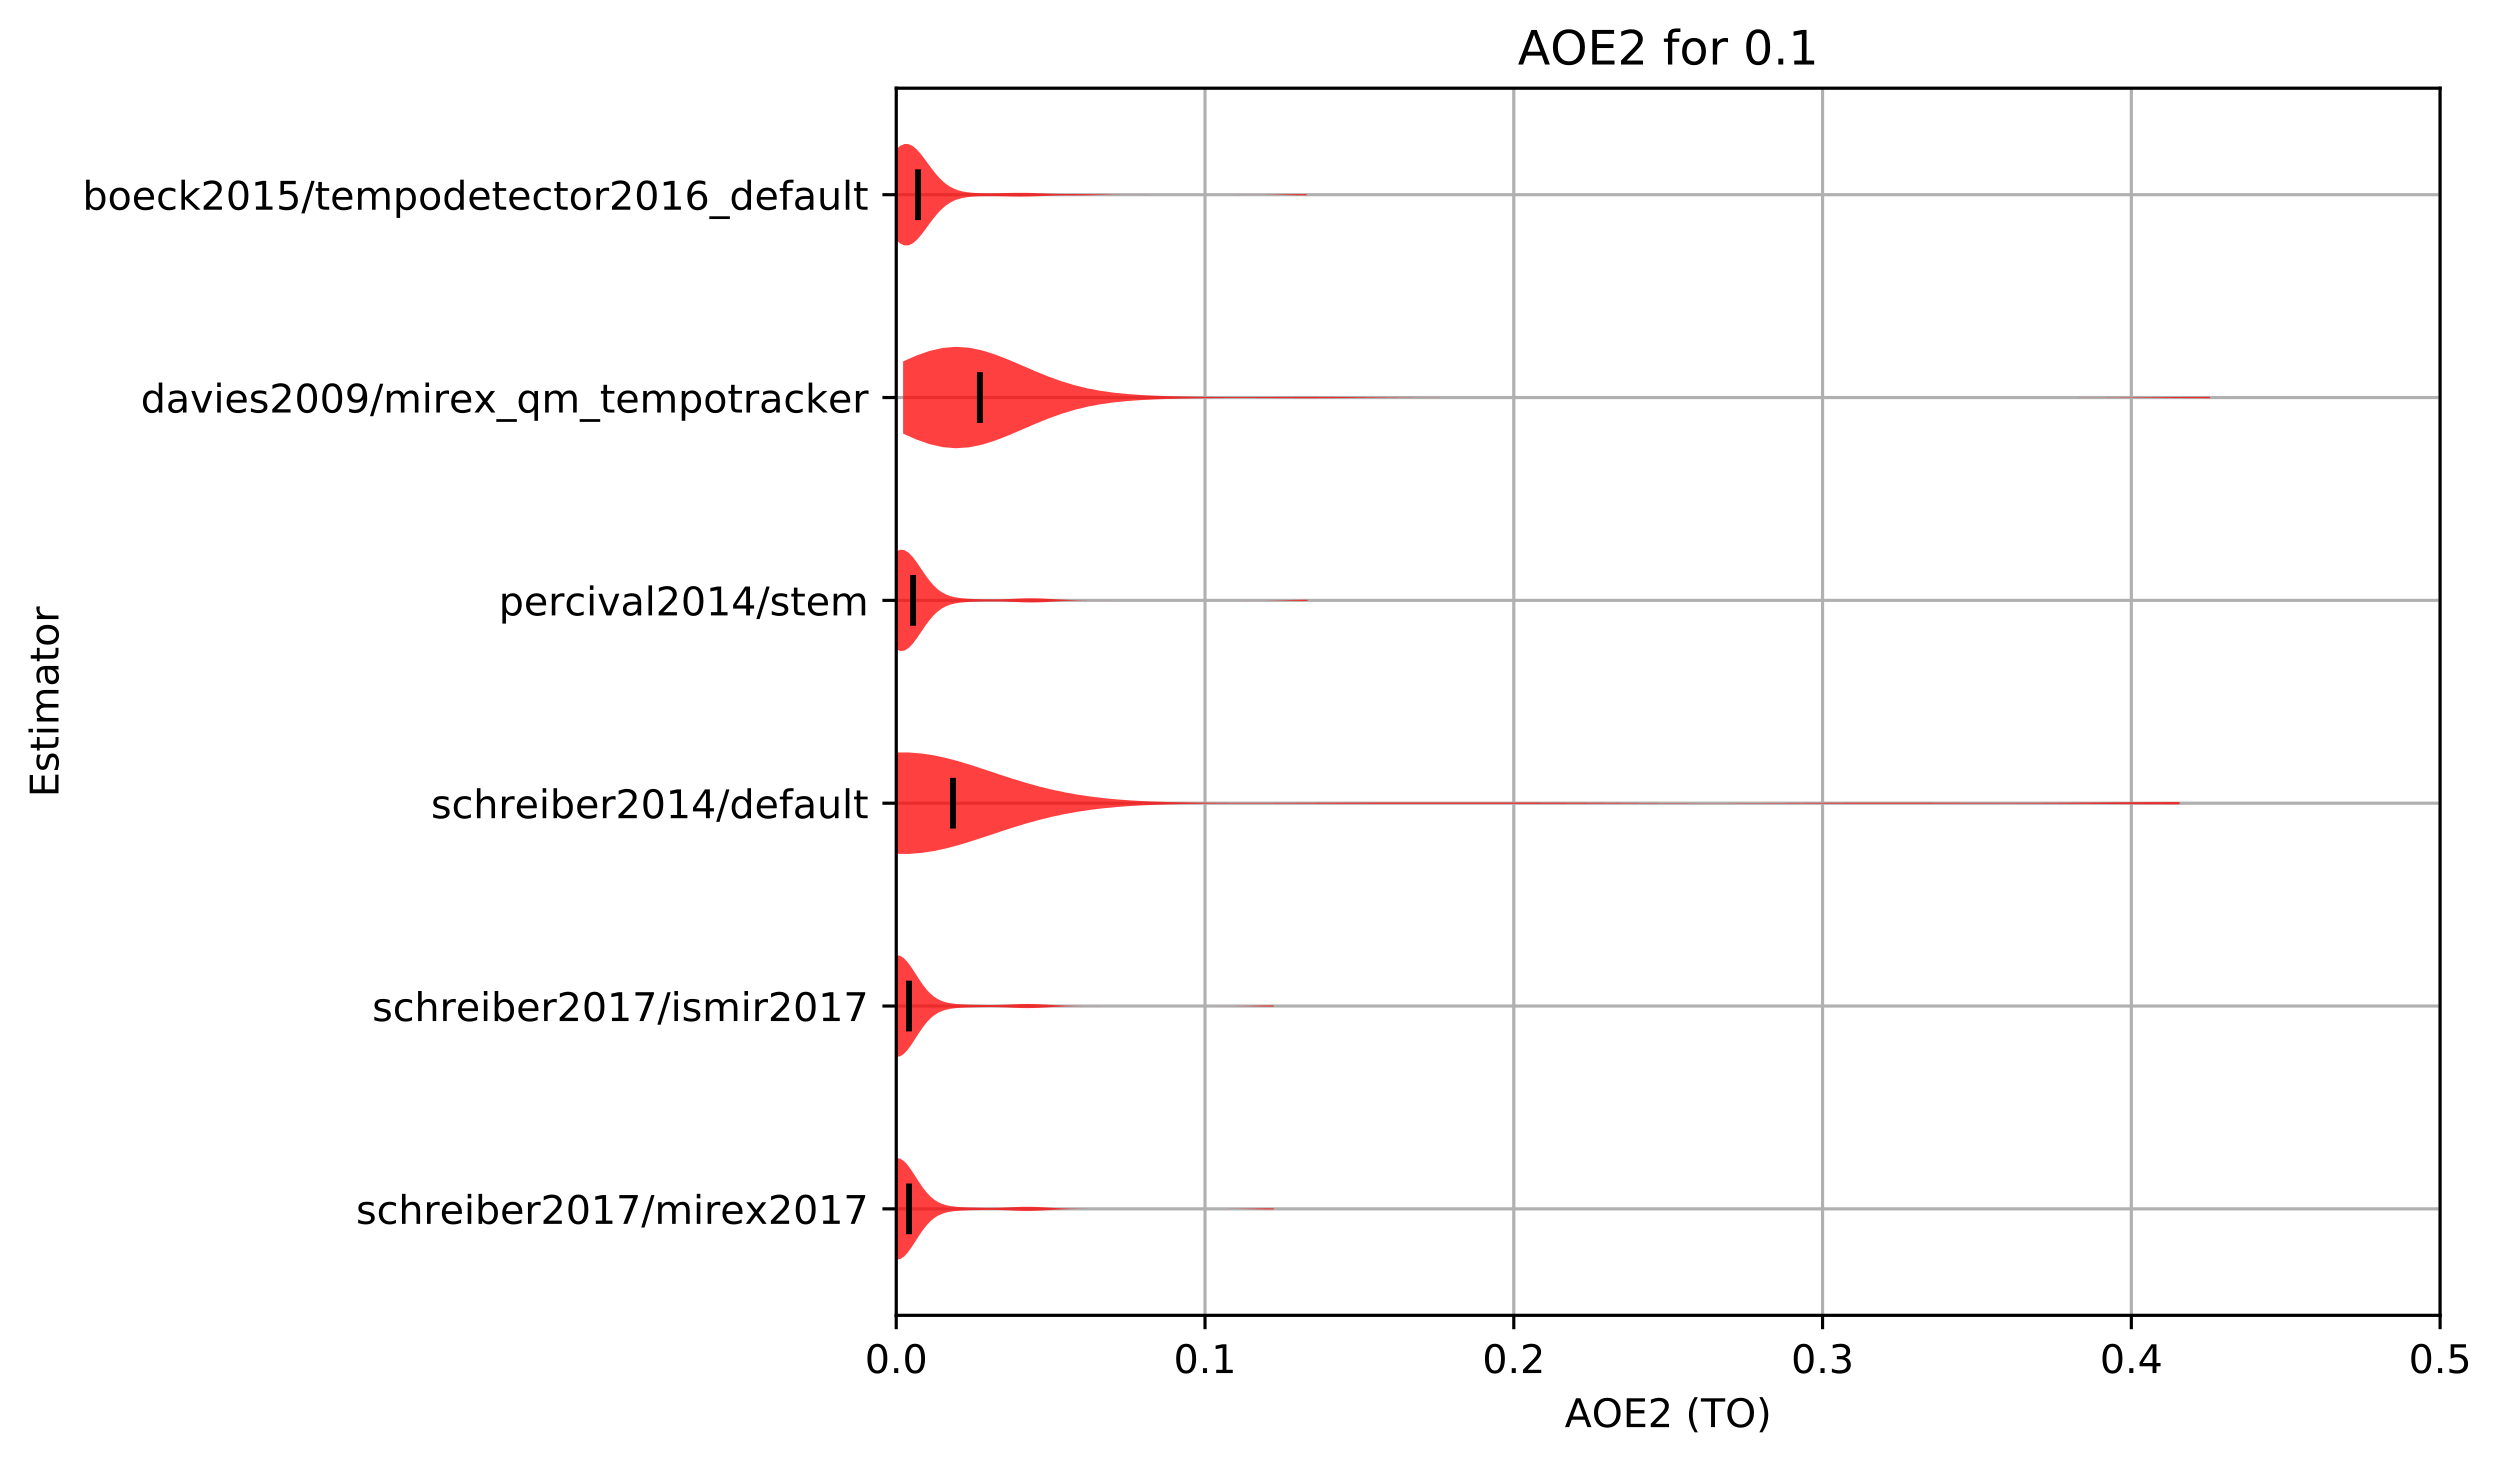 <?xml version="1.0" encoding="utf-8" standalone="no"?>
<!DOCTYPE svg PUBLIC "-//W3C//DTD SVG 1.1//EN"
  "http://www.w3.org/Graphics/SVG/1.1/DTD/svg11.dtd">
<!-- Created with matplotlib (http://matplotlib.org/) -->
<svg height="370.338pt" version="1.1" viewBox="0 0 632.498 370.338" width="632.498pt" xmlns="http://www.w3.org/2000/svg" xmlns:xlink="http://www.w3.org/1999/xlink">
 <defs>
  <style type="text/css">
*{stroke-linecap:butt;stroke-linejoin:round;}
  </style>
 </defs>
 <g id="figure_1">
  <g id="patch_1">
   <path d="M -0 370.338 
L 632.498 370.338 
L 632.498 0 
L -0 0 
z
" style="fill:#ffffff;"/>
  </g>
  <g id="axes_1">
   <g id="patch_2">
    <path d="M 226.747 332.782 
L 617.347 332.782 
L 617.347 22.318 
L 226.747 22.318 
z
" style="fill:#ffffff;"/>
   </g>
   <g id="matplotlib.axis_1">
    <g id="xtick_1">
     <g id="line2d_1">
      <path clip-path="url(#pd5ce3539e4)" d="M 226.747 332.782 
L 226.747 22.318 
" style="fill:none;stroke:#b0b0b0;stroke-linecap:square;stroke-width:0.8;"/>
     </g>
     <g id="line2d_2">
      <defs>
       <path d="M 0 0 
L 0 3.5 
" id="m4c78ee6e46" style="stroke:#000000;stroke-width:0.8;"/>
      </defs>
      <g>
       <use style="stroke:#000000;stroke-width:0.8;" x="226.747" xlink:href="#m4c78ee6e46" y="332.782"/>
      </g>
     </g>
     <g id="text_1">
      <!-- 0.0 -->
      <defs>
       <path d="M 31.781 66.406 
Q 24.172 66.406 20.328 58.906 
Q 16.5 51.422 16.5 36.375 
Q 16.5 21.391 20.328 13.891 
Q 24.172 6.391 31.781 6.391 
Q 39.453 6.391 43.281 13.891 
Q 47.125 21.391 47.125 36.375 
Q 47.125 51.422 43.281 58.906 
Q 39.453 66.406 31.781 66.406 
z
M 31.781 74.219 
Q 44.047 74.219 50.516 64.516 
Q 56.984 54.828 56.984 36.375 
Q 56.984 17.969 50.516 8.266 
Q 44.047 -1.422 31.781 -1.422 
Q 19.531 -1.422 13.062 8.266 
Q 6.594 17.969 6.594 36.375 
Q 6.594 54.828 13.062 64.516 
Q 19.531 74.219 31.781 74.219 
z
" id="DejaVuSans-30"/>
       <path d="M 10.688 12.406 
L 21 12.406 
L 21 0 
L 10.688 0 
z
" id="DejaVuSans-2e"/>
      </defs>
      <g transform="translate(218.795 347.381)scale(0.1 -0.1)">
       <use xlink:href="#DejaVuSans-30"/>
       <use x="63.623" xlink:href="#DejaVuSans-2e"/>
       <use x="95.41" xlink:href="#DejaVuSans-30"/>
      </g>
     </g>
    </g>
    <g id="xtick_2">
     <g id="line2d_3">
      <path clip-path="url(#pd5ce3539e4)" d="M 304.867 332.782 
L 304.867 22.318 
" style="fill:none;stroke:#b0b0b0;stroke-linecap:square;stroke-width:0.8;"/>
     </g>
     <g id="line2d_4">
      <g>
       <use style="stroke:#000000;stroke-width:0.8;" x="304.867" xlink:href="#m4c78ee6e46" y="332.782"/>
      </g>
     </g>
     <g id="text_2">
      <!-- 0.1 -->
      <defs>
       <path d="M 12.406 8.297 
L 28.516 8.297 
L 28.516 63.922 
L 10.984 60.406 
L 10.984 69.391 
L 28.422 72.906 
L 38.281 72.906 
L 38.281 8.297 
L 54.391 8.297 
L 54.391 0 
L 12.406 0 
z
" id="DejaVuSans-31"/>
      </defs>
      <g transform="translate(296.915 347.381)scale(0.1 -0.1)">
       <use xlink:href="#DejaVuSans-30"/>
       <use x="63.623" xlink:href="#DejaVuSans-2e"/>
       <use x="95.41" xlink:href="#DejaVuSans-31"/>
      </g>
     </g>
    </g>
    <g id="xtick_3">
     <g id="line2d_5">
      <path clip-path="url(#pd5ce3539e4)" d="M 382.987 332.782 
L 382.987 22.318 
" style="fill:none;stroke:#b0b0b0;stroke-linecap:square;stroke-width:0.8;"/>
     </g>
     <g id="line2d_6">
      <g>
       <use style="stroke:#000000;stroke-width:0.8;" x="382.987" xlink:href="#m4c78ee6e46" y="332.782"/>
      </g>
     </g>
     <g id="text_3">
      <!-- 0.2 -->
      <defs>
       <path d="M 19.188 8.297 
L 53.609 8.297 
L 53.609 0 
L 7.328 0 
L 7.328 8.297 
Q 12.938 14.109 22.625 23.891 
Q 32.328 33.688 34.812 36.531 
Q 39.547 41.844 41.422 45.531 
Q 43.312 49.219 43.312 52.781 
Q 43.312 58.594 39.234 62.25 
Q 35.156 65.922 28.609 65.922 
Q 23.969 65.922 18.812 64.312 
Q 13.672 62.703 7.812 59.422 
L 7.812 69.391 
Q 13.766 71.781 18.938 73 
Q 24.125 74.219 28.422 74.219 
Q 39.75 74.219 46.484 68.547 
Q 53.219 62.891 53.219 53.422 
Q 53.219 48.922 51.531 44.891 
Q 49.859 40.875 45.406 35.406 
Q 44.188 33.984 37.641 27.219 
Q 31.109 20.453 19.188 8.297 
z
" id="DejaVuSans-32"/>
      </defs>
      <g transform="translate(375.035 347.381)scale(0.1 -0.1)">
       <use xlink:href="#DejaVuSans-30"/>
       <use x="63.623" xlink:href="#DejaVuSans-2e"/>
       <use x="95.41" xlink:href="#DejaVuSans-32"/>
      </g>
     </g>
    </g>
    <g id="xtick_4">
     <g id="line2d_7">
      <path clip-path="url(#pd5ce3539e4)" d="M 461.107 332.782 
L 461.107 22.318 
" style="fill:none;stroke:#b0b0b0;stroke-linecap:square;stroke-width:0.8;"/>
     </g>
     <g id="line2d_8">
      <g>
       <use style="stroke:#000000;stroke-width:0.8;" x="461.107" xlink:href="#m4c78ee6e46" y="332.782"/>
      </g>
     </g>
     <g id="text_4">
      <!-- 0.3 -->
      <defs>
       <path d="M 40.578 39.312 
Q 47.656 37.797 51.625 33 
Q 55.609 28.219 55.609 21.188 
Q 55.609 10.406 48.188 4.484 
Q 40.766 -1.422 27.094 -1.422 
Q 22.516 -1.422 17.656 -0.516 
Q 12.797 0.391 7.625 2.203 
L 7.625 11.719 
Q 11.719 9.328 16.594 8.109 
Q 21.484 6.891 26.812 6.891 
Q 36.078 6.891 40.938 10.547 
Q 45.797 14.203 45.797 21.188 
Q 45.797 27.641 41.281 31.266 
Q 36.766 34.906 28.719 34.906 
L 20.219 34.906 
L 20.219 43.016 
L 29.109 43.016 
Q 36.375 43.016 40.234 45.922 
Q 44.094 48.828 44.094 54.297 
Q 44.094 59.906 40.109 62.906 
Q 36.141 65.922 28.719 65.922 
Q 24.656 65.922 20.016 65.031 
Q 15.375 64.156 9.812 62.312 
L 9.812 71.094 
Q 15.438 72.656 20.344 73.438 
Q 25.25 74.219 29.594 74.219 
Q 40.828 74.219 47.359 69.109 
Q 53.906 64.016 53.906 55.328 
Q 53.906 49.266 50.438 45.094 
Q 46.969 40.922 40.578 39.312 
z
" id="DejaVuSans-33"/>
      </defs>
      <g transform="translate(453.155 347.381)scale(0.1 -0.1)">
       <use xlink:href="#DejaVuSans-30"/>
       <use x="63.623" xlink:href="#DejaVuSans-2e"/>
       <use x="95.41" xlink:href="#DejaVuSans-33"/>
      </g>
     </g>
    </g>
    <g id="xtick_5">
     <g id="line2d_9">
      <path clip-path="url(#pd5ce3539e4)" d="M 539.227 332.782 
L 539.227 22.318 
" style="fill:none;stroke:#b0b0b0;stroke-linecap:square;stroke-width:0.8;"/>
     </g>
     <g id="line2d_10">
      <g>
       <use style="stroke:#000000;stroke-width:0.8;" x="539.227" xlink:href="#m4c78ee6e46" y="332.782"/>
      </g>
     </g>
     <g id="text_5">
      <!-- 0.4 -->
      <defs>
       <path d="M 37.797 64.312 
L 12.891 25.391 
L 37.797 25.391 
z
M 35.203 72.906 
L 47.609 72.906 
L 47.609 25.391 
L 58.016 25.391 
L 58.016 17.188 
L 47.609 17.188 
L 47.609 0 
L 37.797 0 
L 37.797 17.188 
L 4.891 17.188 
L 4.891 26.703 
z
" id="DejaVuSans-34"/>
      </defs>
      <g transform="translate(531.275 347.381)scale(0.1 -0.1)">
       <use xlink:href="#DejaVuSans-30"/>
       <use x="63.623" xlink:href="#DejaVuSans-2e"/>
       <use x="95.41" xlink:href="#DejaVuSans-34"/>
      </g>
     </g>
    </g>
    <g id="xtick_6">
     <g id="line2d_11">
      <path clip-path="url(#pd5ce3539e4)" d="M 617.347 332.782 
L 617.347 22.318 
" style="fill:none;stroke:#b0b0b0;stroke-linecap:square;stroke-width:0.8;"/>
     </g>
     <g id="line2d_12">
      <g>
       <use style="stroke:#000000;stroke-width:0.8;" x="617.347" xlink:href="#m4c78ee6e46" y="332.782"/>
      </g>
     </g>
     <g id="text_6">
      <!-- 0.5 -->
      <defs>
       <path d="M 10.797 72.906 
L 49.516 72.906 
L 49.516 64.594 
L 19.828 64.594 
L 19.828 46.734 
Q 21.969 47.469 24.109 47.828 
Q 26.266 48.188 28.422 48.188 
Q 40.625 48.188 47.75 41.5 
Q 54.891 34.812 54.891 23.391 
Q 54.891 11.625 47.562 5.094 
Q 40.234 -1.422 26.906 -1.422 
Q 22.312 -1.422 17.547 -0.641 
Q 12.797 0.141 7.719 1.703 
L 7.719 11.625 
Q 12.109 9.234 16.797 8.062 
Q 21.484 6.891 26.703 6.891 
Q 35.156 6.891 40.078 11.328 
Q 45.016 15.766 45.016 23.391 
Q 45.016 31 40.078 35.438 
Q 35.156 39.891 26.703 39.891 
Q 22.75 39.891 18.812 39.016 
Q 14.891 38.141 10.797 36.281 
z
" id="DejaVuSans-35"/>
      </defs>
      <g transform="translate(609.395 347.381)scale(0.1 -0.1)">
       <use xlink:href="#DejaVuSans-30"/>
       <use x="63.623" xlink:href="#DejaVuSans-2e"/>
       <use x="95.41" xlink:href="#DejaVuSans-35"/>
      </g>
     </g>
    </g>
    <g id="text_7">
     <!-- AOE2 (TO) -->
     <defs>
      <path d="M 34.188 63.188 
L 20.797 26.906 
L 47.609 26.906 
z
M 28.609 72.906 
L 39.797 72.906 
L 67.578 0 
L 57.328 0 
L 50.688 18.703 
L 17.828 18.703 
L 11.188 0 
L 0.781 0 
z
" id="DejaVuSans-41"/>
      <path d="M 39.406 66.219 
Q 28.656 66.219 22.328 58.203 
Q 16.016 50.203 16.016 36.375 
Q 16.016 22.609 22.328 14.594 
Q 28.656 6.594 39.406 6.594 
Q 50.141 6.594 56.422 14.594 
Q 62.703 22.609 62.703 36.375 
Q 62.703 50.203 56.422 58.203 
Q 50.141 66.219 39.406 66.219 
z
M 39.406 74.219 
Q 54.734 74.219 63.906 63.938 
Q 73.094 53.656 73.094 36.375 
Q 73.094 19.141 63.906 8.859 
Q 54.734 -1.422 39.406 -1.422 
Q 24.031 -1.422 14.812 8.828 
Q 5.609 19.094 5.609 36.375 
Q 5.609 53.656 14.812 63.938 
Q 24.031 74.219 39.406 74.219 
z
" id="DejaVuSans-4f"/>
      <path d="M 9.812 72.906 
L 55.906 72.906 
L 55.906 64.594 
L 19.672 64.594 
L 19.672 43.016 
L 54.391 43.016 
L 54.391 34.719 
L 19.672 34.719 
L 19.672 8.297 
L 56.781 8.297 
L 56.781 0 
L 9.812 0 
z
" id="DejaVuSans-45"/>
      <path id="DejaVuSans-20"/>
      <path d="M 31 75.875 
Q 24.469 64.656 21.281 53.656 
Q 18.109 42.672 18.109 31.391 
Q 18.109 20.125 21.312 9.062 
Q 24.516 -2 31 -13.188 
L 23.188 -13.188 
Q 15.875 -1.703 12.234 9.375 
Q 8.594 20.453 8.594 31.391 
Q 8.594 42.281 12.203 53.312 
Q 15.828 64.359 23.188 75.875 
z
" id="DejaVuSans-28"/>
      <path d="M -0.297 72.906 
L 61.375 72.906 
L 61.375 64.594 
L 35.5 64.594 
L 35.5 0 
L 25.594 0 
L 25.594 64.594 
L -0.297 64.594 
z
" id="DejaVuSans-54"/>
      <path d="M 8.016 75.875 
L 15.828 75.875 
Q 23.141 64.359 26.781 53.312 
Q 30.422 42.281 30.422 31.391 
Q 30.422 20.453 26.781 9.375 
Q 23.141 -1.703 15.828 -13.188 
L 8.016 -13.188 
Q 14.5 -2 17.703 9.062 
Q 20.906 20.125 20.906 31.391 
Q 20.906 42.672 17.703 53.656 
Q 14.5 64.656 8.016 75.875 
z
" id="DejaVuSans-29"/>
     </defs>
     <g transform="translate(395.87 361.059)scale(0.1 -0.1)">
      <use xlink:href="#DejaVuSans-41"/>
      <use x="68.393" xlink:href="#DejaVuSans-4f"/>
      <use x="147.104" xlink:href="#DejaVuSans-45"/>
      <use x="210.287" xlink:href="#DejaVuSans-32"/>
      <use x="273.91" xlink:href="#DejaVuSans-20"/>
      <use x="305.697" xlink:href="#DejaVuSans-28"/>
      <use x="344.711" xlink:href="#DejaVuSans-54"/>
      <use x="405.795" xlink:href="#DejaVuSans-4f"/>
      <use x="484.506" xlink:href="#DejaVuSans-29"/>
     </g>
    </g>
   </g>
   <g id="matplotlib.axis_2">
    <g id="ytick_1">
     <g id="line2d_13">
      <path clip-path="url(#pd5ce3539e4)" d="M 226.747 305.841 
L 617.347 305.841 
" style="fill:none;stroke:#b0b0b0;stroke-linecap:square;stroke-width:0.8;"/>
     </g>
     <g id="line2d_14">
      <defs>
       <path d="M 0 0 
L -3.5 0 
" id="ma01d2c3d62" style="stroke:#000000;stroke-width:0.8;"/>
      </defs>
      <g>
       <use style="stroke:#000000;stroke-width:0.8;" x="226.747" xlink:href="#ma01d2c3d62" y="305.841"/>
      </g>
     </g>
     <g id="text_8">
      <!-- schreiber2017/mirex2017 -->
      <defs>
       <path d="M 44.281 53.078 
L 44.281 44.578 
Q 40.484 46.531 36.375 47.5 
Q 32.281 48.484 27.875 48.484 
Q 21.188 48.484 17.844 46.438 
Q 14.5 44.391 14.5 40.281 
Q 14.5 37.156 16.891 35.375 
Q 19.281 33.594 26.516 31.984 
L 29.594 31.297 
Q 39.156 29.25 43.188 25.516 
Q 47.219 21.781 47.219 15.094 
Q 47.219 7.469 41.188 3.016 
Q 35.156 -1.422 24.609 -1.422 
Q 20.219 -1.422 15.453 -0.562 
Q 10.688 0.297 5.422 2 
L 5.422 11.281 
Q 10.406 8.688 15.234 7.391 
Q 20.062 6.109 24.812 6.109 
Q 31.156 6.109 34.562 8.281 
Q 37.984 10.453 37.984 14.406 
Q 37.984 18.062 35.516 20.016 
Q 33.062 21.969 24.703 23.781 
L 21.578 24.516 
Q 13.234 26.266 9.516 29.906 
Q 5.812 33.547 5.812 39.891 
Q 5.812 47.609 11.281 51.797 
Q 16.75 56 26.812 56 
Q 31.781 56 36.172 55.266 
Q 40.578 54.547 44.281 53.078 
z
" id="DejaVuSans-73"/>
       <path d="M 48.781 52.594 
L 48.781 44.188 
Q 44.969 46.297 41.141 47.344 
Q 37.312 48.391 33.406 48.391 
Q 24.656 48.391 19.812 42.844 
Q 14.984 37.312 14.984 27.297 
Q 14.984 17.281 19.812 11.734 
Q 24.656 6.203 33.406 6.203 
Q 37.312 6.203 41.141 7.25 
Q 44.969 8.297 48.781 10.406 
L 48.781 2.094 
Q 45.016 0.344 40.984 -0.531 
Q 36.969 -1.422 32.422 -1.422 
Q 20.062 -1.422 12.781 6.344 
Q 5.516 14.109 5.516 27.297 
Q 5.516 40.672 12.859 48.328 
Q 20.219 56 33.016 56 
Q 37.156 56 41.109 55.141 
Q 45.062 54.297 48.781 52.594 
z
" id="DejaVuSans-63"/>
       <path d="M 54.891 33.016 
L 54.891 0 
L 45.906 0 
L 45.906 32.719 
Q 45.906 40.484 42.875 44.328 
Q 39.844 48.188 33.797 48.188 
Q 26.516 48.188 22.312 43.547 
Q 18.109 38.922 18.109 30.906 
L 18.109 0 
L 9.078 0 
L 9.078 75.984 
L 18.109 75.984 
L 18.109 46.188 
Q 21.344 51.125 25.703 53.562 
Q 30.078 56 35.797 56 
Q 45.219 56 50.047 50.172 
Q 54.891 44.344 54.891 33.016 
z
" id="DejaVuSans-68"/>
       <path d="M 41.109 46.297 
Q 39.594 47.172 37.812 47.578 
Q 36.031 48 33.891 48 
Q 26.266 48 22.188 43.047 
Q 18.109 38.094 18.109 28.812 
L 18.109 0 
L 9.078 0 
L 9.078 54.688 
L 18.109 54.688 
L 18.109 46.188 
Q 20.953 51.172 25.484 53.578 
Q 30.031 56 36.531 56 
Q 37.453 56 38.578 55.875 
Q 39.703 55.766 41.062 55.516 
z
" id="DejaVuSans-72"/>
       <path d="M 56.203 29.594 
L 56.203 25.203 
L 14.891 25.203 
Q 15.484 15.922 20.484 11.062 
Q 25.484 6.203 34.422 6.203 
Q 39.594 6.203 44.453 7.469 
Q 49.312 8.734 54.109 11.281 
L 54.109 2.781 
Q 49.266 0.734 44.188 -0.344 
Q 39.109 -1.422 33.891 -1.422 
Q 20.797 -1.422 13.156 6.188 
Q 5.516 13.812 5.516 26.812 
Q 5.516 40.234 12.766 48.109 
Q 20.016 56 32.328 56 
Q 43.359 56 49.781 48.891 
Q 56.203 41.797 56.203 29.594 
z
M 47.219 32.234 
Q 47.125 39.594 43.094 43.984 
Q 39.062 48.391 32.422 48.391 
Q 24.906 48.391 20.391 44.141 
Q 15.875 39.891 15.188 32.172 
z
" id="DejaVuSans-65"/>
       <path d="M 9.422 54.688 
L 18.406 54.688 
L 18.406 0 
L 9.422 0 
z
M 9.422 75.984 
L 18.406 75.984 
L 18.406 64.594 
L 9.422 64.594 
z
" id="DejaVuSans-69"/>
       <path d="M 48.688 27.297 
Q 48.688 37.203 44.609 42.844 
Q 40.531 48.484 33.406 48.484 
Q 26.266 48.484 22.188 42.844 
Q 18.109 37.203 18.109 27.297 
Q 18.109 17.391 22.188 11.75 
Q 26.266 6.109 33.406 6.109 
Q 40.531 6.109 44.609 11.75 
Q 48.688 17.391 48.688 27.297 
z
M 18.109 46.391 
Q 20.953 51.266 25.266 53.625 
Q 29.594 56 35.594 56 
Q 45.562 56 51.781 48.094 
Q 58.016 40.188 58.016 27.297 
Q 58.016 14.406 51.781 6.484 
Q 45.562 -1.422 35.594 -1.422 
Q 29.594 -1.422 25.266 0.953 
Q 20.953 3.328 18.109 8.203 
L 18.109 0 
L 9.078 0 
L 9.078 75.984 
L 18.109 75.984 
z
" id="DejaVuSans-62"/>
       <path d="M 8.203 72.906 
L 55.078 72.906 
L 55.078 68.703 
L 28.609 0 
L 18.312 0 
L 43.219 64.594 
L 8.203 64.594 
z
" id="DejaVuSans-37"/>
       <path d="M 25.391 72.906 
L 33.688 72.906 
L 8.297 -9.281 
L 0 -9.281 
z
" id="DejaVuSans-2f"/>
       <path d="M 52 44.188 
Q 55.375 50.25 60.062 53.125 
Q 64.75 56 71.094 56 
Q 79.641 56 84.281 50.016 
Q 88.922 44.047 88.922 33.016 
L 88.922 0 
L 79.891 0 
L 79.891 32.719 
Q 79.891 40.578 77.094 44.375 
Q 74.312 48.188 68.609 48.188 
Q 61.625 48.188 57.562 43.547 
Q 53.516 38.922 53.516 30.906 
L 53.516 0 
L 44.484 0 
L 44.484 32.719 
Q 44.484 40.625 41.703 44.406 
Q 38.922 48.188 33.109 48.188 
Q 26.219 48.188 22.156 43.531 
Q 18.109 38.875 18.109 30.906 
L 18.109 0 
L 9.078 0 
L 9.078 54.688 
L 18.109 54.688 
L 18.109 46.188 
Q 21.188 51.219 25.484 53.609 
Q 29.781 56 35.688 56 
Q 41.656 56 45.828 52.969 
Q 50 49.953 52 44.188 
z
" id="DejaVuSans-6d"/>
       <path d="M 54.891 54.688 
L 35.109 28.078 
L 55.906 0 
L 45.312 0 
L 29.391 21.484 
L 13.484 0 
L 2.875 0 
L 24.125 28.609 
L 4.688 54.688 
L 15.281 54.688 
L 29.781 35.203 
L 44.281 54.688 
z
" id="DejaVuSans-78"/>
      </defs>
      <g transform="translate(90.084 309.64)scale(0.1 -0.1)">
       <use xlink:href="#DejaVuSans-73"/>
       <use x="52.1" xlink:href="#DejaVuSans-63"/>
       <use x="107.08" xlink:href="#DejaVuSans-68"/>
       <use x="170.459" xlink:href="#DejaVuSans-72"/>
       <use x="211.541" xlink:href="#DejaVuSans-65"/>
       <use x="273.064" xlink:href="#DejaVuSans-69"/>
       <use x="300.848" xlink:href="#DejaVuSans-62"/>
       <use x="364.324" xlink:href="#DejaVuSans-65"/>
       <use x="425.848" xlink:href="#DejaVuSans-72"/>
       <use x="466.961" xlink:href="#DejaVuSans-32"/>
       <use x="530.584" xlink:href="#DejaVuSans-30"/>
       <use x="594.207" xlink:href="#DejaVuSans-31"/>
       <use x="657.83" xlink:href="#DejaVuSans-37"/>
       <use x="721.453" xlink:href="#DejaVuSans-2f"/>
       <use x="755.145" xlink:href="#DejaVuSans-6d"/>
       <use x="852.557" xlink:href="#DejaVuSans-69"/>
       <use x="880.34" xlink:href="#DejaVuSans-72"/>
       <use x="921.422" xlink:href="#DejaVuSans-65"/>
       <use x="982.93" xlink:href="#DejaVuSans-78"/>
       <use x="1042.109" xlink:href="#DejaVuSans-32"/>
       <use x="1105.732" xlink:href="#DejaVuSans-30"/>
       <use x="1169.355" xlink:href="#DejaVuSans-31"/>
       <use x="1232.979" xlink:href="#DejaVuSans-37"/>
      </g>
     </g>
    </g>
    <g id="ytick_2">
     <g id="line2d_15">
      <path clip-path="url(#pd5ce3539e4)" d="M 226.747 254.525 
L 617.347 254.525 
" style="fill:none;stroke:#b0b0b0;stroke-linecap:square;stroke-width:0.8;"/>
     </g>
     <g id="line2d_16">
      <g>
       <use style="stroke:#000000;stroke-width:0.8;" x="226.747" xlink:href="#ma01d2c3d62" y="254.525"/>
      </g>
     </g>
     <g id="text_9">
      <!-- schreiber2017/ismir2017 -->
      <g transform="translate(94.164 258.324)scale(0.1 -0.1)">
       <use xlink:href="#DejaVuSans-73"/>
       <use x="52.1" xlink:href="#DejaVuSans-63"/>
       <use x="107.08" xlink:href="#DejaVuSans-68"/>
       <use x="170.459" xlink:href="#DejaVuSans-72"/>
       <use x="211.541" xlink:href="#DejaVuSans-65"/>
       <use x="273.064" xlink:href="#DejaVuSans-69"/>
       <use x="300.848" xlink:href="#DejaVuSans-62"/>
       <use x="364.324" xlink:href="#DejaVuSans-65"/>
       <use x="425.848" xlink:href="#DejaVuSans-72"/>
       <use x="466.961" xlink:href="#DejaVuSans-32"/>
       <use x="530.584" xlink:href="#DejaVuSans-30"/>
       <use x="594.207" xlink:href="#DejaVuSans-31"/>
       <use x="657.83" xlink:href="#DejaVuSans-37"/>
       <use x="721.453" xlink:href="#DejaVuSans-2f"/>
       <use x="755.145" xlink:href="#DejaVuSans-69"/>
       <use x="782.928" xlink:href="#DejaVuSans-73"/>
       <use x="835.027" xlink:href="#DejaVuSans-6d"/>
       <use x="932.439" xlink:href="#DejaVuSans-69"/>
       <use x="960.223" xlink:href="#DejaVuSans-72"/>
       <use x="1001.336" xlink:href="#DejaVuSans-32"/>
       <use x="1064.959" xlink:href="#DejaVuSans-30"/>
       <use x="1128.582" xlink:href="#DejaVuSans-31"/>
       <use x="1192.205" xlink:href="#DejaVuSans-37"/>
      </g>
     </g>
    </g>
    <g id="ytick_3">
     <g id="line2d_17">
      <path clip-path="url(#pd5ce3539e4)" d="M 226.747 203.208 
L 617.347 203.208 
" style="fill:none;stroke:#b0b0b0;stroke-linecap:square;stroke-width:0.8;"/>
     </g>
     <g id="line2d_18">
      <g>
       <use style="stroke:#000000;stroke-width:0.8;" x="226.747" xlink:href="#ma01d2c3d62" y="203.208"/>
      </g>
     </g>
     <g id="text_10">
      <!-- schreiber2014/default -->
      <defs>
       <path d="M 45.406 46.391 
L 45.406 75.984 
L 54.391 75.984 
L 54.391 0 
L 45.406 0 
L 45.406 8.203 
Q 42.578 3.328 38.25 0.953 
Q 33.938 -1.422 27.875 -1.422 
Q 17.969 -1.422 11.734 6.484 
Q 5.516 14.406 5.516 27.297 
Q 5.516 40.188 11.734 48.094 
Q 17.969 56 27.875 56 
Q 33.938 56 38.25 53.625 
Q 42.578 51.266 45.406 46.391 
z
M 14.797 27.297 
Q 14.797 17.391 18.875 11.75 
Q 22.953 6.109 30.078 6.109 
Q 37.203 6.109 41.297 11.75 
Q 45.406 17.391 45.406 27.297 
Q 45.406 37.203 41.297 42.844 
Q 37.203 48.484 30.078 48.484 
Q 22.953 48.484 18.875 42.844 
Q 14.797 37.203 14.797 27.297 
z
" id="DejaVuSans-64"/>
       <path d="M 37.109 75.984 
L 37.109 68.5 
L 28.516 68.5 
Q 23.688 68.5 21.797 66.547 
Q 19.922 64.594 19.922 59.516 
L 19.922 54.688 
L 34.719 54.688 
L 34.719 47.703 
L 19.922 47.703 
L 19.922 0 
L 10.891 0 
L 10.891 47.703 
L 2.297 47.703 
L 2.297 54.688 
L 10.891 54.688 
L 10.891 58.5 
Q 10.891 67.625 15.141 71.797 
Q 19.391 75.984 28.609 75.984 
z
" id="DejaVuSans-66"/>
       <path d="M 34.281 27.484 
Q 23.391 27.484 19.188 25 
Q 14.984 22.516 14.984 16.5 
Q 14.984 11.719 18.141 8.906 
Q 21.297 6.109 26.703 6.109 
Q 34.188 6.109 38.703 11.406 
Q 43.219 16.703 43.219 25.484 
L 43.219 27.484 
z
M 52.203 31.203 
L 52.203 0 
L 43.219 0 
L 43.219 8.297 
Q 40.141 3.328 35.547 0.953 
Q 30.953 -1.422 24.312 -1.422 
Q 15.922 -1.422 10.953 3.297 
Q 6 8.016 6 15.922 
Q 6 25.141 12.172 29.828 
Q 18.359 34.516 30.609 34.516 
L 43.219 34.516 
L 43.219 35.406 
Q 43.219 41.609 39.141 45 
Q 35.062 48.391 27.688 48.391 
Q 23 48.391 18.547 47.266 
Q 14.109 46.141 10.016 43.891 
L 10.016 52.203 
Q 14.938 54.109 19.578 55.047 
Q 24.219 56 28.609 56 
Q 40.484 56 46.344 49.844 
Q 52.203 43.703 52.203 31.203 
z
" id="DejaVuSans-61"/>
       <path d="M 8.5 21.578 
L 8.5 54.688 
L 17.484 54.688 
L 17.484 21.922 
Q 17.484 14.156 20.5 10.266 
Q 23.531 6.391 29.594 6.391 
Q 36.859 6.391 41.078 11.031 
Q 45.312 15.672 45.312 23.688 
L 45.312 54.688 
L 54.297 54.688 
L 54.297 0 
L 45.312 0 
L 45.312 8.406 
Q 42.047 3.422 37.719 1 
Q 33.406 -1.422 27.688 -1.422 
Q 18.266 -1.422 13.375 4.438 
Q 8.5 10.297 8.5 21.578 
z
M 31.109 56 
z
" id="DejaVuSans-75"/>
       <path d="M 9.422 75.984 
L 18.406 75.984 
L 18.406 0 
L 9.422 0 
z
" id="DejaVuSans-6c"/>
       <path d="M 18.312 70.219 
L 18.312 54.688 
L 36.812 54.688 
L 36.812 47.703 
L 18.312 47.703 
L 18.312 18.016 
Q 18.312 11.328 20.141 9.422 
Q 21.969 7.516 27.594 7.516 
L 36.812 7.516 
L 36.812 0 
L 27.594 0 
Q 17.188 0 13.234 3.875 
Q 9.281 7.766 9.281 18.016 
L 9.281 47.703 
L 2.688 47.703 
L 2.688 54.688 
L 9.281 54.688 
L 9.281 70.219 
z
" id="DejaVuSans-74"/>
      </defs>
      <g transform="translate(109.045 207.008)scale(0.1 -0.1)">
       <use xlink:href="#DejaVuSans-73"/>
       <use x="52.1" xlink:href="#DejaVuSans-63"/>
       <use x="107.08" xlink:href="#DejaVuSans-68"/>
       <use x="170.459" xlink:href="#DejaVuSans-72"/>
       <use x="211.541" xlink:href="#DejaVuSans-65"/>
       <use x="273.064" xlink:href="#DejaVuSans-69"/>
       <use x="300.848" xlink:href="#DejaVuSans-62"/>
       <use x="364.324" xlink:href="#DejaVuSans-65"/>
       <use x="425.848" xlink:href="#DejaVuSans-72"/>
       <use x="466.961" xlink:href="#DejaVuSans-32"/>
       <use x="530.584" xlink:href="#DejaVuSans-30"/>
       <use x="594.207" xlink:href="#DejaVuSans-31"/>
       <use x="657.83" xlink:href="#DejaVuSans-34"/>
       <use x="721.453" xlink:href="#DejaVuSans-2f"/>
       <use x="755.145" xlink:href="#DejaVuSans-64"/>
       <use x="818.621" xlink:href="#DejaVuSans-65"/>
       <use x="880.145" xlink:href="#DejaVuSans-66"/>
       <use x="915.35" xlink:href="#DejaVuSans-61"/>
       <use x="976.629" xlink:href="#DejaVuSans-75"/>
       <use x="1040.008" xlink:href="#DejaVuSans-6c"/>
       <use x="1067.791" xlink:href="#DejaVuSans-74"/>
      </g>
     </g>
    </g>
    <g id="ytick_4">
     <g id="line2d_19">
      <path clip-path="url(#pd5ce3539e4)" d="M 226.747 151.892 
L 617.347 151.892 
" style="fill:none;stroke:#b0b0b0;stroke-linecap:square;stroke-width:0.8;"/>
     </g>
     <g id="line2d_20">
      <g>
       <use style="stroke:#000000;stroke-width:0.8;" x="226.747" xlink:href="#ma01d2c3d62" y="151.892"/>
      </g>
     </g>
     <g id="text_11">
      <!-- percival2014/stem -->
      <defs>
       <path d="M 18.109 8.203 
L 18.109 -20.797 
L 9.078 -20.797 
L 9.078 54.688 
L 18.109 54.688 
L 18.109 46.391 
Q 20.953 51.266 25.266 53.625 
Q 29.594 56 35.594 56 
Q 45.562 56 51.781 48.094 
Q 58.016 40.188 58.016 27.297 
Q 58.016 14.406 51.781 6.484 
Q 45.562 -1.422 35.594 -1.422 
Q 29.594 -1.422 25.266 0.953 
Q 20.953 3.328 18.109 8.203 
z
M 48.688 27.297 
Q 48.688 37.203 44.609 42.844 
Q 40.531 48.484 33.406 48.484 
Q 26.266 48.484 22.188 42.844 
Q 18.109 37.203 18.109 27.297 
Q 18.109 17.391 22.188 11.75 
Q 26.266 6.109 33.406 6.109 
Q 40.531 6.109 44.609 11.75 
Q 48.688 17.391 48.688 27.297 
z
" id="DejaVuSans-70"/>
       <path d="M 2.984 54.688 
L 12.5 54.688 
L 29.594 8.797 
L 46.688 54.688 
L 56.203 54.688 
L 35.688 0 
L 23.484 0 
z
" id="DejaVuSans-76"/>
      </defs>
      <g transform="translate(126.194 155.691)scale(0.1 -0.1)">
       <use xlink:href="#DejaVuSans-70"/>
       <use x="63.477" xlink:href="#DejaVuSans-65"/>
       <use x="125" xlink:href="#DejaVuSans-72"/>
       <use x="166.082" xlink:href="#DejaVuSans-63"/>
       <use x="221.062" xlink:href="#DejaVuSans-69"/>
       <use x="248.846" xlink:href="#DejaVuSans-76"/>
       <use x="308.025" xlink:href="#DejaVuSans-61"/>
       <use x="369.305" xlink:href="#DejaVuSans-6c"/>
       <use x="397.088" xlink:href="#DejaVuSans-32"/>
       <use x="460.711" xlink:href="#DejaVuSans-30"/>
       <use x="524.334" xlink:href="#DejaVuSans-31"/>
       <use x="587.957" xlink:href="#DejaVuSans-34"/>
       <use x="651.58" xlink:href="#DejaVuSans-2f"/>
       <use x="685.271" xlink:href="#DejaVuSans-73"/>
       <use x="737.371" xlink:href="#DejaVuSans-74"/>
       <use x="776.58" xlink:href="#DejaVuSans-65"/>
       <use x="838.104" xlink:href="#DejaVuSans-6d"/>
      </g>
     </g>
    </g>
    <g id="ytick_5">
     <g id="line2d_21">
      <path clip-path="url(#pd5ce3539e4)" d="M 226.747 100.576 
L 617.347 100.576 
" style="fill:none;stroke:#b0b0b0;stroke-linecap:square;stroke-width:0.8;"/>
     </g>
     <g id="line2d_22">
      <g>
       <use style="stroke:#000000;stroke-width:0.8;" x="226.747" xlink:href="#ma01d2c3d62" y="100.576"/>
      </g>
     </g>
     <g id="text_12">
      <!-- davies2009/mirex_qm_tempotracker -->
      <defs>
       <path d="M 10.984 1.516 
L 10.984 10.5 
Q 14.703 8.734 18.5 7.812 
Q 22.312 6.891 25.984 6.891 
Q 35.75 6.891 40.891 13.453 
Q 46.047 20.016 46.781 33.406 
Q 43.953 29.203 39.594 26.953 
Q 35.25 24.703 29.984 24.703 
Q 19.047 24.703 12.672 31.312 
Q 6.297 37.938 6.297 49.422 
Q 6.297 60.641 12.938 67.422 
Q 19.578 74.219 30.609 74.219 
Q 43.266 74.219 49.922 64.516 
Q 56.594 54.828 56.594 36.375 
Q 56.594 19.141 48.406 8.859 
Q 40.234 -1.422 26.422 -1.422 
Q 22.703 -1.422 18.891 -0.688 
Q 15.094 0.047 10.984 1.516 
z
M 30.609 32.422 
Q 37.25 32.422 41.125 36.953 
Q 45.016 41.5 45.016 49.422 
Q 45.016 57.281 41.125 61.844 
Q 37.25 66.406 30.609 66.406 
Q 23.969 66.406 20.094 61.844 
Q 16.219 57.281 16.219 49.422 
Q 16.219 41.5 20.094 36.953 
Q 23.969 32.422 30.609 32.422 
z
" id="DejaVuSans-39"/>
       <path d="M 50.984 -16.609 
L 50.984 -23.578 
L -0.984 -23.578 
L -0.984 -16.609 
z
" id="DejaVuSans-5f"/>
       <path d="M 14.797 27.297 
Q 14.797 17.391 18.875 11.75 
Q 22.953 6.109 30.078 6.109 
Q 37.203 6.109 41.297 11.75 
Q 45.406 17.391 45.406 27.297 
Q 45.406 37.203 41.297 42.844 
Q 37.203 48.484 30.078 48.484 
Q 22.953 48.484 18.875 42.844 
Q 14.797 37.203 14.797 27.297 
z
M 45.406 8.203 
Q 42.578 3.328 38.25 0.953 
Q 33.938 -1.422 27.875 -1.422 
Q 17.969 -1.422 11.734 6.484 
Q 5.516 14.406 5.516 27.297 
Q 5.516 40.188 11.734 48.094 
Q 17.969 56 27.875 56 
Q 33.938 56 38.25 53.625 
Q 42.578 51.266 45.406 46.391 
L 45.406 54.688 
L 54.391 54.688 
L 54.391 -20.797 
L 45.406 -20.797 
z
" id="DejaVuSans-71"/>
       <path d="M 30.609 48.391 
Q 23.391 48.391 19.188 42.75 
Q 14.984 37.109 14.984 27.297 
Q 14.984 17.484 19.156 11.844 
Q 23.344 6.203 30.609 6.203 
Q 37.797 6.203 41.984 11.859 
Q 46.188 17.531 46.188 27.297 
Q 46.188 37.016 41.984 42.703 
Q 37.797 48.391 30.609 48.391 
z
M 30.609 56 
Q 42.328 56 49.016 48.375 
Q 55.719 40.766 55.719 27.297 
Q 55.719 13.875 49.016 6.219 
Q 42.328 -1.422 30.609 -1.422 
Q 18.844 -1.422 12.172 6.219 
Q 5.516 13.875 5.516 27.297 
Q 5.516 40.766 12.172 48.375 
Q 18.844 56 30.609 56 
z
" id="DejaVuSans-6f"/>
       <path d="M 9.078 75.984 
L 18.109 75.984 
L 18.109 31.109 
L 44.922 54.688 
L 56.391 54.688 
L 27.391 29.109 
L 57.625 0 
L 45.906 0 
L 18.109 26.703 
L 18.109 0 
L 9.078 0 
z
" id="DejaVuSans-6b"/>
      </defs>
      <g transform="translate(35.617 104.375)scale(0.1 -0.1)">
       <use xlink:href="#DejaVuSans-64"/>
       <use x="63.477" xlink:href="#DejaVuSans-61"/>
       <use x="124.756" xlink:href="#DejaVuSans-76"/>
       <use x="183.936" xlink:href="#DejaVuSans-69"/>
       <use x="211.719" xlink:href="#DejaVuSans-65"/>
       <use x="273.242" xlink:href="#DejaVuSans-73"/>
       <use x="325.342" xlink:href="#DejaVuSans-32"/>
       <use x="388.965" xlink:href="#DejaVuSans-30"/>
       <use x="452.588" xlink:href="#DejaVuSans-30"/>
       <use x="516.211" xlink:href="#DejaVuSans-39"/>
       <use x="579.834" xlink:href="#DejaVuSans-2f"/>
       <use x="613.525" xlink:href="#DejaVuSans-6d"/>
       <use x="710.938" xlink:href="#DejaVuSans-69"/>
       <use x="738.721" xlink:href="#DejaVuSans-72"/>
       <use x="779.803" xlink:href="#DejaVuSans-65"/>
       <use x="841.311" xlink:href="#DejaVuSans-78"/>
       <use x="900.49" xlink:href="#DejaVuSans-5f"/>
       <use x="950.49" xlink:href="#DejaVuSans-71"/>
       <use x="1013.967" xlink:href="#DejaVuSans-6d"/>
       <use x="1111.379" xlink:href="#DejaVuSans-5f"/>
       <use x="1161.379" xlink:href="#DejaVuSans-74"/>
       <use x="1200.588" xlink:href="#DejaVuSans-65"/>
       <use x="1262.111" xlink:href="#DejaVuSans-6d"/>
       <use x="1359.523" xlink:href="#DejaVuSans-70"/>
       <use x="1423" xlink:href="#DejaVuSans-6f"/>
       <use x="1484.182" xlink:href="#DejaVuSans-74"/>
       <use x="1523.391" xlink:href="#DejaVuSans-72"/>
       <use x="1564.504" xlink:href="#DejaVuSans-61"/>
       <use x="1625.783" xlink:href="#DejaVuSans-63"/>
       <use x="1680.764" xlink:href="#DejaVuSans-6b"/>
       <use x="1738.627" xlink:href="#DejaVuSans-65"/>
       <use x="1800.15" xlink:href="#DejaVuSans-72"/>
      </g>
     </g>
    </g>
    <g id="ytick_6">
     <g id="line2d_23">
      <path clip-path="url(#pd5ce3539e4)" d="M 226.747 49.259 
L 617.347 49.259 
" style="fill:none;stroke:#b0b0b0;stroke-linecap:square;stroke-width:0.8;"/>
     </g>
     <g id="line2d_24">
      <g>
       <use style="stroke:#000000;stroke-width:0.8;" x="226.747" xlink:href="#ma01d2c3d62" y="49.259"/>
      </g>
     </g>
     <g id="text_13">
      <!-- boeck2015/tempodetector2016_default -->
      <defs>
       <path d="M 33.016 40.375 
Q 26.375 40.375 22.484 35.828 
Q 18.609 31.297 18.609 23.391 
Q 18.609 15.531 22.484 10.953 
Q 26.375 6.391 33.016 6.391 
Q 39.656 6.391 43.531 10.953 
Q 47.406 15.531 47.406 23.391 
Q 47.406 31.297 43.531 35.828 
Q 39.656 40.375 33.016 40.375 
z
M 52.594 71.297 
L 52.594 62.312 
Q 48.875 64.062 45.094 64.984 
Q 41.312 65.922 37.594 65.922 
Q 27.828 65.922 22.672 59.328 
Q 17.531 52.734 16.797 39.406 
Q 19.672 43.656 24.016 45.922 
Q 28.375 48.188 33.594 48.188 
Q 44.578 48.188 50.953 41.516 
Q 57.328 34.859 57.328 23.391 
Q 57.328 12.156 50.688 5.359 
Q 44.047 -1.422 33.016 -1.422 
Q 20.359 -1.422 13.672 8.266 
Q 6.984 17.969 6.984 36.375 
Q 6.984 53.656 15.188 63.938 
Q 23.391 74.219 37.203 74.219 
Q 40.922 74.219 44.703 73.484 
Q 48.484 72.75 52.594 71.297 
z
" id="DejaVuSans-36"/>
      </defs>
      <g transform="translate(20.878 53.058)scale(0.1 -0.1)">
       <use xlink:href="#DejaVuSans-62"/>
       <use x="63.477" xlink:href="#DejaVuSans-6f"/>
       <use x="124.658" xlink:href="#DejaVuSans-65"/>
       <use x="186.182" xlink:href="#DejaVuSans-63"/>
       <use x="241.162" xlink:href="#DejaVuSans-6b"/>
       <use x="299.072" xlink:href="#DejaVuSans-32"/>
       <use x="362.695" xlink:href="#DejaVuSans-30"/>
       <use x="426.318" xlink:href="#DejaVuSans-31"/>
       <use x="489.941" xlink:href="#DejaVuSans-35"/>
       <use x="553.564" xlink:href="#DejaVuSans-2f"/>
       <use x="587.256" xlink:href="#DejaVuSans-74"/>
       <use x="626.465" xlink:href="#DejaVuSans-65"/>
       <use x="687.988" xlink:href="#DejaVuSans-6d"/>
       <use x="785.4" xlink:href="#DejaVuSans-70"/>
       <use x="848.877" xlink:href="#DejaVuSans-6f"/>
       <use x="910.059" xlink:href="#DejaVuSans-64"/>
       <use x="973.535" xlink:href="#DejaVuSans-65"/>
       <use x="1035.059" xlink:href="#DejaVuSans-74"/>
       <use x="1074.268" xlink:href="#DejaVuSans-65"/>
       <use x="1135.791" xlink:href="#DejaVuSans-63"/>
       <use x="1190.771" xlink:href="#DejaVuSans-74"/>
       <use x="1229.98" xlink:href="#DejaVuSans-6f"/>
       <use x="1291.162" xlink:href="#DejaVuSans-72"/>
       <use x="1332.275" xlink:href="#DejaVuSans-32"/>
       <use x="1395.898" xlink:href="#DejaVuSans-30"/>
       <use x="1459.521" xlink:href="#DejaVuSans-31"/>
       <use x="1523.145" xlink:href="#DejaVuSans-36"/>
       <use x="1586.768" xlink:href="#DejaVuSans-5f"/>
       <use x="1636.768" xlink:href="#DejaVuSans-64"/>
       <use x="1700.244" xlink:href="#DejaVuSans-65"/>
       <use x="1761.768" xlink:href="#DejaVuSans-66"/>
       <use x="1796.973" xlink:href="#DejaVuSans-61"/>
       <use x="1858.252" xlink:href="#DejaVuSans-75"/>
       <use x="1921.631" xlink:href="#DejaVuSans-6c"/>
       <use x="1949.414" xlink:href="#DejaVuSans-74"/>
      </g>
     </g>
    </g>
    <g id="text_14">
     <!-- Estimator -->
     <g transform="translate(14.798 201.673)rotate(-90)scale(0.1 -0.1)">
      <use xlink:href="#DejaVuSans-45"/>
      <use x="63.184" xlink:href="#DejaVuSans-73"/>
      <use x="115.283" xlink:href="#DejaVuSans-74"/>
      <use x="154.492" xlink:href="#DejaVuSans-69"/>
      <use x="182.275" xlink:href="#DejaVuSans-6d"/>
      <use x="279.688" xlink:href="#DejaVuSans-61"/>
      <use x="340.967" xlink:href="#DejaVuSans-74"/>
      <use x="380.176" xlink:href="#DejaVuSans-6f"/>
      <use x="441.357" xlink:href="#DejaVuSans-72"/>
     </g>
    </g>
   </g>
   <g id="PolyCollection_1">
    <path clip-path="url(#pd5ce3539e4)" d="M 226.75 293.012 
L 226.75 318.67 
L 227.714 318.563 
L 228.679 317.953 
L 229.644 316.92 
L 230.608 315.587 
L 231.573 314.1 
L 232.538 312.596 
L 233.502 311.19 
L 234.467 309.96 
L 235.432 308.942 
L 236.396 308.142 
L 237.361 307.539 
L 238.326 307.102 
L 239.29 306.795 
L 240.255 306.584 
L 241.22 306.44 
L 242.184 306.344 
L 243.149 306.278 
L 244.114 306.233 
L 245.078 306.199 
L 246.043 306.172 
L 247.008 306.149 
L 247.972 306.13 
L 248.937 306.115 
L 249.902 306.106 
L 250.866 306.105 
L 251.831 306.113 
L 252.796 306.133 
L 253.76 306.162 
L 254.725 306.2 
L 255.689 306.243 
L 256.654 306.286 
L 257.619 306.324 
L 258.583 306.352 
L 259.548 306.366 
L 260.513 306.364 
L 261.477 306.345 
L 262.442 306.311 
L 263.407 306.265 
L 264.371 306.211 
L 265.336 306.153 
L 266.301 306.095 
L 267.265 306.041 
L 268.23 305.993 
L 269.195 305.953 
L 270.159 305.92 
L 271.124 305.895 
L 272.089 305.877 
L 273.053 305.864 
L 274.018 305.855 
L 274.983 305.849 
L 275.947 305.846 
L 276.912 305.844 
L 277.877 305.842 
L 278.841 305.842 
L 279.806 305.841 
L 280.771 305.841 
L 281.735 305.841 
L 282.7 305.841 
L 283.665 305.841 
L 284.629 305.841 
L 285.594 305.841 
L 286.559 305.841 
L 287.523 305.841 
L 288.488 305.841 
L 289.453 305.841 
L 290.417 305.841 
L 291.382 305.841 
L 292.347 305.841 
L 293.311 305.841 
L 294.276 305.841 
L 295.24 305.841 
L 296.205 305.841 
L 297.17 305.841 
L 298.134 305.841 
L 299.099 305.841 
L 300.064 305.841 
L 301.028 305.841 
L 301.993 305.841 
L 302.958 305.841 
L 303.922 305.841 
L 304.887 305.841 
L 305.852 305.841 
L 306.816 305.842 
L 307.781 305.842 
L 308.746 305.843 
L 309.71 305.845 
L 310.675 305.848 
L 311.64 305.852 
L 312.604 305.858 
L 313.569 305.867 
L 314.534 305.878 
L 315.498 305.892 
L 316.463 305.908 
L 317.428 305.925 
L 318.392 305.943 
L 319.357 305.96 
L 320.322 305.973 
L 321.286 305.982 
L 322.251 305.985 
L 322.251 305.697 
L 322.251 305.697 
L 321.286 305.7 
L 320.322 305.709 
L 319.357 305.722 
L 318.392 305.739 
L 317.428 305.757 
L 316.463 305.774 
L 315.498 305.79 
L 314.534 305.804 
L 313.569 305.815 
L 312.604 305.824 
L 311.64 305.83 
L 310.675 305.834 
L 309.71 305.837 
L 308.746 305.839 
L 307.781 305.84 
L 306.816 305.84 
L 305.852 305.841 
L 304.887 305.841 
L 303.922 305.841 
L 302.958 305.841 
L 301.993 305.841 
L 301.028 305.841 
L 300.064 305.841 
L 299.099 305.841 
L 298.134 305.841 
L 297.17 305.841 
L 296.205 305.841 
L 295.24 305.841 
L 294.276 305.841 
L 293.311 305.841 
L 292.347 305.841 
L 291.382 305.841 
L 290.417 305.841 
L 289.453 305.841 
L 288.488 305.841 
L 287.523 305.841 
L 286.559 305.841 
L 285.594 305.841 
L 284.629 305.841 
L 283.665 305.841 
L 282.7 305.841 
L 281.735 305.841 
L 280.771 305.841 
L 279.806 305.841 
L 278.841 305.84 
L 277.877 305.84 
L 276.912 305.839 
L 275.947 305.836 
L 274.983 305.833 
L 274.018 305.827 
L 273.053 305.818 
L 272.089 305.805 
L 271.124 305.787 
L 270.159 305.762 
L 269.195 305.729 
L 268.23 305.689 
L 267.265 305.641 
L 266.301 305.587 
L 265.336 305.529 
L 264.371 305.471 
L 263.407 305.417 
L 262.442 305.371 
L 261.477 305.337 
L 260.513 305.318 
L 259.548 305.316 
L 258.583 305.33 
L 257.619 305.358 
L 256.654 305.396 
L 255.689 305.439 
L 254.725 305.482 
L 253.76 305.52 
L 252.796 305.549 
L 251.831 305.569 
L 250.866 305.577 
L 249.902 305.576 
L 248.937 305.567 
L 247.972 305.552 
L 247.008 305.533 
L 246.043 305.51 
L 245.078 305.483 
L 244.114 305.45 
L 243.149 305.404 
L 242.184 305.338 
L 241.22 305.242 
L 240.255 305.098 
L 239.29 304.887 
L 238.326 304.58 
L 237.361 304.143 
L 236.396 303.541 
L 235.432 302.74 
L 234.467 301.722 
L 233.502 300.492 
L 232.538 299.086 
L 231.573 297.582 
L 230.608 296.095 
L 229.644 294.762 
L 228.679 293.729 
L 227.714 293.119 
L 226.75 293.012 
z
" style="fill:#ff0000;fill-opacity:0.75;"/>
   </g>
   <g id="PolyCollection_2">
    <path clip-path="url(#pd5ce3539e4)" d="M 226.75 241.696 
L 226.75 267.354 
L 227.714 267.247 
L 228.679 266.637 
L 229.644 265.604 
L 230.608 264.271 
L 231.573 262.784 
L 232.538 261.28 
L 233.502 259.874 
L 234.467 258.643 
L 235.432 257.626 
L 236.396 256.825 
L 237.361 256.223 
L 238.326 255.786 
L 239.29 255.479 
L 240.255 255.267 
L 241.22 255.124 
L 242.184 255.028 
L 243.149 254.962 
L 244.114 254.916 
L 245.078 254.882 
L 246.043 254.856 
L 247.008 254.833 
L 247.972 254.814 
L 248.937 254.799 
L 249.902 254.79 
L 250.866 254.789 
L 251.831 254.797 
L 252.796 254.816 
L 253.76 254.846 
L 254.725 254.884 
L 255.689 254.927 
L 256.654 254.97 
L 257.619 255.008 
L 258.583 255.036 
L 259.548 255.05 
L 260.513 255.048 
L 261.477 255.029 
L 262.442 254.995 
L 263.407 254.949 
L 264.371 254.895 
L 265.336 254.837 
L 266.301 254.779 
L 267.265 254.725 
L 268.23 254.677 
L 269.195 254.636 
L 270.159 254.604 
L 271.124 254.579 
L 272.089 254.56 
L 273.053 254.547 
L 274.018 254.538 
L 274.983 254.533 
L 275.947 254.529 
L 276.912 254.527 
L 277.877 254.526 
L 278.841 254.525 
L 279.806 254.525 
L 280.771 254.525 
L 281.735 254.525 
L 282.7 254.525 
L 283.665 254.525 
L 284.629 254.525 
L 285.594 254.525 
L 286.559 254.525 
L 287.523 254.525 
L 288.488 254.525 
L 289.453 254.525 
L 290.417 254.525 
L 291.382 254.525 
L 292.347 254.525 
L 293.311 254.525 
L 294.276 254.525 
L 295.24 254.525 
L 296.205 254.525 
L 297.17 254.525 
L 298.134 254.525 
L 299.099 254.525 
L 300.064 254.525 
L 301.028 254.525 
L 301.993 254.525 
L 302.958 254.525 
L 303.922 254.525 
L 304.887 254.525 
L 305.852 254.525 
L 306.816 254.525 
L 307.781 254.526 
L 308.746 254.527 
L 309.71 254.529 
L 310.675 254.531 
L 311.64 254.536 
L 312.604 254.542 
L 313.569 254.55 
L 314.534 254.561 
L 315.498 254.575 
L 316.463 254.591 
L 317.428 254.609 
L 318.392 254.627 
L 319.357 254.643 
L 320.322 254.657 
L 321.286 254.665 
L 322.251 254.668 
L 322.251 254.381 
L 322.251 254.381 
L 321.286 254.384 
L 320.322 254.393 
L 319.357 254.406 
L 318.392 254.422 
L 317.428 254.44 
L 316.463 254.458 
L 315.498 254.474 
L 314.534 254.488 
L 313.569 254.499 
L 312.604 254.508 
L 311.64 254.514 
L 310.675 254.518 
L 309.71 254.521 
L 308.746 254.522 
L 307.781 254.523 
L 306.816 254.524 
L 305.852 254.524 
L 304.887 254.525 
L 303.922 254.525 
L 302.958 254.525 
L 301.993 254.525 
L 301.028 254.525 
L 300.064 254.525 
L 299.099 254.525 
L 298.134 254.525 
L 297.17 254.525 
L 296.205 254.525 
L 295.24 254.525 
L 294.276 254.525 
L 293.311 254.525 
L 292.347 254.525 
L 291.382 254.525 
L 290.417 254.525 
L 289.453 254.525 
L 288.488 254.525 
L 287.523 254.525 
L 286.559 254.525 
L 285.594 254.525 
L 284.629 254.525 
L 283.665 254.525 
L 282.7 254.525 
L 281.735 254.525 
L 280.771 254.525 
L 279.806 254.524 
L 278.841 254.524 
L 277.877 254.523 
L 276.912 254.522 
L 275.947 254.52 
L 274.983 254.517 
L 274.018 254.511 
L 273.053 254.502 
L 272.089 254.489 
L 271.124 254.471 
L 270.159 254.445 
L 269.195 254.413 
L 268.23 254.372 
L 267.265 254.324 
L 266.301 254.27 
L 265.336 254.213 
L 264.371 254.155 
L 263.407 254.1 
L 262.442 254.054 
L 261.477 254.02 
L 260.513 254.002 
L 259.548 253.999 
L 258.583 254.013 
L 257.619 254.041 
L 256.654 254.079 
L 255.689 254.122 
L 254.725 254.165 
L 253.76 254.203 
L 252.796 254.233 
L 251.831 254.252 
L 250.866 254.261 
L 249.902 254.259 
L 248.937 254.25 
L 247.972 254.235 
L 247.008 254.216 
L 246.043 254.194 
L 245.078 254.167 
L 244.114 254.133 
L 243.149 254.087 
L 242.184 254.022 
L 241.22 253.925 
L 240.255 253.782 
L 239.29 253.571 
L 238.326 253.264 
L 237.361 252.827 
L 236.396 252.224 
L 235.432 251.424 
L 234.467 250.406 
L 233.502 249.175 
L 232.538 247.77 
L 231.573 246.266 
L 230.608 244.778 
L 229.644 243.446 
L 228.679 242.413 
L 227.714 241.803 
L 226.75 241.696 
z
" style="fill:#ff0000;fill-opacity:0.75;"/>
   </g>
   <g id="PolyCollection_3">
    <path clip-path="url(#pd5ce3539e4)" d="M 226.752 190.38 
L 226.752 216.036 
L 230.032 216.037 
L 233.311 215.77 
L 236.59 215.254 
L 239.87 214.524 
L 243.149 213.624 
L 246.429 212.607 
L 249.708 211.526 
L 252.988 210.432 
L 256.267 209.367 
L 259.547 208.367 
L 262.826 207.457 
L 266.106 206.651 
L 269.385 205.955 
L 272.665 205.368 
L 275.944 204.883 
L 279.223 204.491 
L 282.503 204.178 
L 285.782 203.934 
L 289.062 203.746 
L 292.341 203.604 
L 295.621 203.498 
L 298.9 203.422 
L 302.18 203.368 
L 305.459 203.331 
L 308.739 203.309 
L 312.018 203.296 
L 315.298 203.292 
L 318.577 203.294 
L 321.856 203.3 
L 325.136 203.309 
L 328.415 203.319 
L 331.695 203.331 
L 334.974 203.342 
L 338.254 203.352 
L 341.533 203.36 
L 344.813 203.367 
L 348.092 203.373 
L 351.372 203.376 
L 354.651 203.378 
L 357.931 203.379 
L 361.21 203.38 
L 364.489 203.38 
L 367.769 203.38 
L 371.048 203.38 
L 374.328 203.38 
L 377.607 203.379 
L 380.887 203.378 
L 384.166 203.375 
L 387.446 203.372 
L 390.725 203.366 
L 394.005 203.358 
L 397.284 203.349 
L 400.563 203.338 
L 403.843 203.326 
L 407.122 203.313 
L 410.402 203.3 
L 413.681 203.287 
L 416.961 203.275 
L 420.24 203.265 
L 423.52 203.257 
L 426.799 203.251 
L 430.079 203.247 
L 433.358 203.246 
L 436.638 203.247 
L 439.917 203.251 
L 443.196 203.258 
L 446.476 203.266 
L 449.755 203.276 
L 453.035 203.288 
L 456.314 203.3 
L 459.594 203.312 
L 462.873 203.323 
L 466.153 203.333 
L 469.432 203.341 
L 472.712 203.347 
L 475.991 203.35 
L 479.271 203.35 
L 482.55 203.347 
L 485.829 203.342 
L 489.109 203.334 
L 492.388 203.326 
L 495.668 203.318 
L 498.947 203.31 
L 502.227 203.304 
L 505.506 203.301 
L 508.786 203.301 
L 512.065 203.304 
L 515.345 203.312 
L 518.624 203.325 
L 521.904 203.341 
L 525.183 203.36 
L 528.462 203.382 
L 531.742 203.404 
L 535.021 203.427 
L 538.301 203.448 
L 541.58 203.466 
L 544.86 203.48 
L 548.139 203.488 
L 551.419 203.491 
L 551.419 202.926 
L 551.419 202.926 
L 548.139 202.928 
L 544.86 202.937 
L 541.58 202.95 
L 538.301 202.968 
L 535.021 202.989 
L 531.742 203.012 
L 528.462 203.035 
L 525.183 203.057 
L 521.904 203.076 
L 518.624 203.092 
L 515.345 203.104 
L 512.065 203.112 
L 508.786 203.116 
L 505.506 203.116 
L 502.227 203.113 
L 498.947 203.107 
L 495.668 203.099 
L 492.388 203.091 
L 489.109 203.082 
L 485.829 203.075 
L 482.55 203.07 
L 479.271 203.067 
L 475.991 203.067 
L 472.712 203.07 
L 469.432 203.075 
L 466.153 203.083 
L 462.873 203.093 
L 459.594 203.105 
L 456.314 203.117 
L 453.035 203.129 
L 449.755 203.14 
L 446.476 203.151 
L 443.196 203.159 
L 439.917 203.165 
L 436.638 203.169 
L 433.358 203.171 
L 430.079 203.169 
L 426.799 203.166 
L 423.52 203.16 
L 420.24 203.151 
L 416.961 203.141 
L 413.681 203.13 
L 410.402 203.117 
L 407.122 203.104 
L 403.843 203.091 
L 400.563 203.079 
L 397.284 203.068 
L 394.005 203.058 
L 390.725 203.051 
L 387.446 203.045 
L 384.166 203.041 
L 380.887 203.039 
L 377.607 203.037 
L 374.328 203.037 
L 371.048 203.037 
L 367.769 203.037 
L 364.489 203.037 
L 361.21 203.037 
L 357.931 203.037 
L 354.651 203.038 
L 351.372 203.041 
L 348.092 203.044 
L 344.813 203.049 
L 341.533 203.056 
L 338.254 203.065 
L 334.974 203.075 
L 331.695 203.086 
L 328.415 203.097 
L 325.136 203.108 
L 321.856 203.117 
L 318.577 203.123 
L 315.298 203.125 
L 312.018 203.12 
L 308.739 203.108 
L 305.459 203.085 
L 302.18 203.049 
L 298.9 202.995 
L 295.621 202.918 
L 292.341 202.813 
L 289.062 202.671 
L 285.782 202.483 
L 282.503 202.238 
L 279.223 201.926 
L 275.944 201.533 
L 272.665 201.049 
L 269.385 200.462 
L 266.106 199.766 
L 262.826 198.96 
L 259.547 198.05 
L 256.267 197.05 
L 252.988 195.985 
L 249.708 194.89 
L 246.429 193.809 
L 243.149 192.793 
L 239.87 191.893 
L 236.59 191.162 
L 233.311 190.646 
L 230.032 190.379 
L 226.752 190.38 
z
" style="fill:#ff0000;fill-opacity:0.75;"/>
   </g>
   <g id="PolyCollection_4">
    <path clip-path="url(#pd5ce3539e4)" d="M 226.754 139.49 
L 226.754 164.294 
L 227.806 164.721 
L 228.857 164.592 
L 229.909 163.93 
L 230.96 162.826 
L 232.012 161.419 
L 233.063 159.867 
L 234.114 158.32 
L 235.166 156.897 
L 236.217 155.675 
L 237.269 154.685 
L 238.32 153.926 
L 239.372 153.369 
L 240.423 152.977 
L 241.475 152.708 
L 242.526 152.527 
L 243.577 152.407 
L 244.629 152.324 
L 245.68 152.266 
L 246.732 152.224 
L 247.783 152.192 
L 248.835 152.168 
L 249.886 152.152 
L 250.938 152.147 
L 251.989 152.152 
L 253.04 152.169 
L 254.092 152.197 
L 255.143 152.236 
L 256.195 152.281 
L 257.246 152.328 
L 258.298 152.371 
L 259.349 152.404 
L 260.401 152.421 
L 261.452 152.422 
L 262.503 152.403 
L 263.555 152.367 
L 264.606 152.317 
L 265.658 152.257 
L 266.709 152.194 
L 267.761 152.132 
L 268.812 152.075 
L 269.864 152.026 
L 270.915 151.986 
L 271.966 151.955 
L 273.018 151.933 
L 274.069 151.917 
L 275.121 151.907 
L 276.172 151.9 
L 277.224 151.896 
L 278.275 151.894 
L 279.327 151.893 
L 280.378 151.892 
L 281.429 151.892 
L 282.481 151.892 
L 283.532 151.892 
L 284.584 151.892 
L 285.635 151.892 
L 286.687 151.892 
L 287.738 151.892 
L 288.79 151.892 
L 289.841 151.892 
L 290.892 151.892 
L 291.944 151.892 
L 292.995 151.892 
L 294.047 151.892 
L 295.098 151.892 
L 296.15 151.892 
L 297.201 151.892 
L 298.253 151.892 
L 299.304 151.892 
L 300.355 151.892 
L 301.407 151.892 
L 302.458 151.892 
L 303.51 151.892 
L 304.561 151.892 
L 305.613 151.892 
L 306.664 151.892 
L 307.716 151.892 
L 308.767 151.892 
L 309.818 151.892 
L 310.87 151.892 
L 311.921 151.892 
L 312.973 151.892 
L 314.024 151.892 
L 315.076 151.893 
L 316.127 151.894 
L 317.179 151.895 
L 318.23 151.897 
L 319.282 151.901 
L 320.333 151.906 
L 321.384 151.914 
L 322.436 151.925 
L 323.487 151.938 
L 324.539 151.955 
L 325.59 151.973 
L 326.642 151.991 
L 327.693 152.009 
L 328.745 152.023 
L 329.796 152.033 
L 330.847 152.036 
L 330.847 151.748 
L 330.847 151.748 
L 329.796 151.751 
L 328.745 151.761 
L 327.693 151.775 
L 326.642 151.792 
L 325.59 151.811 
L 324.539 151.829 
L 323.487 151.845 
L 322.436 151.859 
L 321.384 151.87 
L 320.333 151.878 
L 319.282 151.883 
L 318.23 151.887 
L 317.179 151.889 
L 316.127 151.89 
L 315.076 151.891 
L 314.024 151.892 
L 312.973 151.892 
L 311.921 151.892 
L 310.87 151.892 
L 309.818 151.892 
L 308.767 151.892 
L 307.716 151.892 
L 306.664 151.892 
L 305.613 151.892 
L 304.561 151.892 
L 303.51 151.892 
L 302.458 151.892 
L 301.407 151.892 
L 300.355 151.892 
L 299.304 151.892 
L 298.253 151.892 
L 297.201 151.892 
L 296.15 151.892 
L 295.098 151.892 
L 294.047 151.892 
L 292.995 151.892 
L 291.944 151.892 
L 290.892 151.892 
L 289.841 151.892 
L 288.79 151.892 
L 287.738 151.892 
L 286.687 151.892 
L 285.635 151.892 
L 284.584 151.892 
L 283.532 151.892 
L 282.481 151.892 
L 281.429 151.892 
L 280.378 151.891 
L 279.327 151.891 
L 278.275 151.89 
L 277.224 151.887 
L 276.172 151.884 
L 275.121 151.877 
L 274.069 151.867 
L 273.018 151.851 
L 271.966 151.829 
L 270.915 151.798 
L 269.864 151.758 
L 268.812 151.709 
L 267.761 151.652 
L 266.709 151.59 
L 265.658 151.527 
L 264.606 151.467 
L 263.555 151.417 
L 262.503 151.381 
L 261.452 151.362 
L 260.401 151.362 
L 259.349 151.38 
L 258.298 151.413 
L 257.246 151.456 
L 256.195 151.502 
L 255.143 151.548 
L 254.092 151.586 
L 253.04 151.615 
L 251.989 151.632 
L 250.938 151.637 
L 249.886 151.631 
L 248.835 151.616 
L 247.783 151.592 
L 246.732 151.56 
L 245.68 151.518 
L 244.629 151.46 
L 243.577 151.377 
L 242.526 151.256 
L 241.475 151.076 
L 240.423 150.807 
L 239.372 150.415 
L 238.32 149.858 
L 237.269 149.098 
L 236.217 148.109 
L 235.166 146.887 
L 234.114 145.464 
L 233.063 143.917 
L 232.012 142.365 
L 230.96 140.958 
L 229.909 139.853 
L 228.857 139.192 
L 227.806 139.063 
L 226.754 139.49 
z
" style="fill:#ff0000;fill-opacity:0.75;"/>
   </g>
   <g id="PolyCollection_5">
    <path clip-path="url(#pd5ce3539e4)" d="M 228.483 91.436 
L 228.483 109.715 
L 231.823 111.188 
L 235.163 112.367 
L 238.503 113.131 
L 241.843 113.405 
L 245.183 113.176 
L 248.523 112.488 
L 251.863 111.432 
L 255.203 110.124 
L 258.543 108.692 
L 261.883 107.25 
L 265.223 105.894 
L 268.562 104.691 
L 271.902 103.68 
L 275.242 102.869 
L 278.582 102.248 
L 281.922 101.79 
L 285.262 101.46 
L 288.602 101.226 
L 291.942 101.059 
L 295.282 100.937 
L 298.622 100.846 
L 301.962 100.78 
L 305.302 100.734 
L 308.642 100.706 
L 311.982 100.693 
L 315.322 100.694 
L 318.662 100.704 
L 322.002 100.718 
L 325.342 100.731 
L 328.682 100.739 
L 332.022 100.739 
L 335.362 100.73 
L 338.701 100.714 
L 342.041 100.692 
L 345.381 100.668 
L 348.721 100.645 
L 352.061 100.625 
L 355.401 100.608 
L 358.741 100.596 
L 362.081 100.588 
L 365.421 100.582 
L 368.761 100.579 
L 372.101 100.577 
L 375.441 100.576 
L 378.781 100.576 
L 382.121 100.576 
L 385.461 100.576 
L 388.801 100.576 
L 392.141 100.576 
L 395.481 100.576 
L 398.821 100.576 
L 402.161 100.576 
L 405.501 100.576 
L 408.84 100.576 
L 412.18 100.576 
L 415.52 100.576 
L 418.86 100.576 
L 422.2 100.576 
L 425.54 100.576 
L 428.88 100.576 
L 432.22 100.576 
L 435.56 100.576 
L 438.9 100.576 
L 442.24 100.576 
L 445.58 100.576 
L 448.92 100.576 
L 452.26 100.576 
L 455.6 100.576 
L 458.94 100.576 
L 462.28 100.576 
L 465.62 100.576 
L 468.96 100.576 
L 472.3 100.576 
L 475.64 100.576 
L 478.979 100.576 
L 482.319 100.576 
L 485.659 100.576 
L 488.999 100.576 
L 492.339 100.576 
L 495.679 100.576 
L 499.019 100.576 
L 502.359 100.576 
L 505.699 100.576 
L 509.039 100.576 
L 512.379 100.576 
L 515.719 100.577 
L 519.059 100.578 
L 522.399 100.58 
L 525.739 100.584 
L 529.079 100.59 
L 532.419 100.6 
L 535.759 100.613 
L 539.099 100.631 
L 542.439 100.653 
L 545.779 100.677 
L 549.119 100.7 
L 552.458 100.72 
L 555.798 100.734 
L 559.138 100.738 
L 559.138 100.413 
L 559.138 100.413 
L 555.798 100.418 
L 552.458 100.431 
L 549.119 100.451 
L 545.779 100.474 
L 542.439 100.498 
L 539.099 100.52 
L 535.759 100.538 
L 532.419 100.551 
L 529.079 100.561 
L 525.739 100.567 
L 522.399 100.571 
L 519.059 100.573 
L 515.719 100.575 
L 512.379 100.575 
L 509.039 100.575 
L 505.699 100.575 
L 502.359 100.576 
L 499.019 100.576 
L 495.679 100.576 
L 492.339 100.576 
L 488.999 100.576 
L 485.659 100.576 
L 482.319 100.576 
L 478.979 100.576 
L 475.64 100.576 
L 472.3 100.576 
L 468.96 100.576 
L 465.62 100.576 
L 462.28 100.576 
L 458.94 100.576 
L 455.6 100.576 
L 452.26 100.576 
L 448.92 100.576 
L 445.58 100.576 
L 442.24 100.576 
L 438.9 100.576 
L 435.56 100.576 
L 432.22 100.576 
L 428.88 100.576 
L 425.54 100.576 
L 422.2 100.576 
L 418.86 100.576 
L 415.52 100.576 
L 412.18 100.576 
L 408.84 100.576 
L 405.501 100.576 
L 402.161 100.576 
L 398.821 100.576 
L 395.481 100.576 
L 392.141 100.576 
L 388.801 100.576 
L 385.461 100.576 
L 382.121 100.575 
L 378.781 100.575 
L 375.441 100.575 
L 372.101 100.574 
L 368.761 100.572 
L 365.421 100.569 
L 362.081 100.563 
L 358.741 100.555 
L 355.401 100.543 
L 352.061 100.527 
L 348.721 100.506 
L 345.381 100.483 
L 342.041 100.459 
L 338.701 100.437 
L 335.362 100.421 
L 332.022 100.412 
L 328.682 100.412 
L 325.342 100.42 
L 322.002 100.433 
L 318.662 100.447 
L 315.322 100.457 
L 311.982 100.458 
L 308.642 100.446 
L 305.302 100.417 
L 301.962 100.371 
L 298.622 100.305 
L 295.282 100.214 
L 291.942 100.092 
L 288.602 99.925 
L 285.262 99.691 
L 281.922 99.362 
L 278.582 98.903 
L 275.242 98.282 
L 271.902 97.472 
L 268.562 96.46 
L 265.223 95.257 
L 261.883 93.901 
L 258.543 92.459 
L 255.203 91.027 
L 251.863 89.719 
L 248.523 88.663 
L 245.183 87.975 
L 241.843 87.746 
L 238.503 88.021 
L 235.163 88.784 
L 231.823 89.963 
L 228.483 91.436 
z
" style="fill:#ff0000;fill-opacity:0.75;"/>
   </g>
   <g id="PolyCollection_6">
    <path clip-path="url(#pd5ce3539e4)" d="M 226.747 37.745 
L 226.747 60.773 
L 227.795 61.646 
L 228.843 62.088 
L 229.891 62.057 
L 230.94 61.562 
L 231.988 60.667 
L 233.036 59.469 
L 234.084 58.089 
L 235.132 56.648 
L 236.181 55.253 
L 237.229 53.983 
L 238.277 52.887 
L 239.325 51.987 
L 240.373 51.28 
L 241.422 50.746 
L 242.47 50.358 
L 243.518 50.087 
L 244.566 49.903 
L 245.614 49.784 
L 246.663 49.709 
L 247.711 49.664 
L 248.759 49.64 
L 249.807 49.63 
L 250.856 49.631 
L 251.904 49.639 
L 252.952 49.654 
L 254 49.674 
L 255.048 49.694 
L 256.097 49.713 
L 257.145 49.727 
L 258.193 49.733 
L 259.241 49.727 
L 260.289 49.709 
L 261.338 49.679 
L 262.386 49.641 
L 263.434 49.598 
L 264.482 49.556 
L 265.53 49.517 
L 266.579 49.486 
L 267.627 49.463 
L 268.675 49.448 
L 269.723 49.44 
L 270.771 49.435 
L 271.82 49.431 
L 272.868 49.425 
L 273.916 49.416 
L 274.964 49.402 
L 276.012 49.385 
L 277.061 49.365 
L 278.109 49.345 
L 279.157 49.326 
L 280.205 49.308 
L 281.253 49.294 
L 282.302 49.283 
L 283.35 49.275 
L 284.398 49.269 
L 285.446 49.265 
L 286.494 49.262 
L 287.543 49.261 
L 288.591 49.26 
L 289.639 49.26 
L 290.687 49.259 
L 291.735 49.259 
L 292.784 49.259 
L 293.832 49.259 
L 294.88 49.259 
L 295.928 49.259 
L 296.976 49.259 
L 298.025 49.259 
L 299.073 49.259 
L 300.121 49.259 
L 301.169 49.259 
L 302.217 49.259 
L 303.266 49.259 
L 304.314 49.259 
L 305.362 49.259 
L 306.41 49.259 
L 307.458 49.259 
L 308.507 49.259 
L 309.555 49.259 
L 310.603 49.259 
L 311.651 49.259 
L 312.699 49.259 
L 313.748 49.26 
L 314.796 49.26 
L 315.844 49.261 
L 316.892 49.263 
L 317.94 49.265 
L 318.989 49.269 
L 320.037 49.275 
L 321.085 49.284 
L 322.133 49.295 
L 323.181 49.31 
L 324.23 49.327 
L 325.278 49.347 
L 326.326 49.366 
L 327.374 49.385 
L 328.422 49.4 
L 329.471 49.409 
L 330.519 49.413 
L 330.519 49.106 
L 330.519 49.106 
L 329.471 49.109 
L 328.422 49.119 
L 327.374 49.134 
L 326.326 49.152 
L 325.278 49.172 
L 324.23 49.191 
L 323.181 49.208 
L 322.133 49.223 
L 321.085 49.235 
L 320.037 49.243 
L 318.989 49.249 
L 317.94 49.253 
L 316.892 49.256 
L 315.844 49.257 
L 314.796 49.258 
L 313.748 49.259 
L 312.699 49.259 
L 311.651 49.259 
L 310.603 49.259 
L 309.555 49.259 
L 308.507 49.259 
L 307.458 49.259 
L 306.41 49.259 
L 305.362 49.259 
L 304.314 49.259 
L 303.266 49.259 
L 302.217 49.259 
L 301.169 49.259 
L 300.121 49.259 
L 299.073 49.259 
L 298.025 49.259 
L 296.976 49.259 
L 295.928 49.259 
L 294.88 49.259 
L 293.832 49.259 
L 292.784 49.259 
L 291.735 49.259 
L 290.687 49.259 
L 289.639 49.259 
L 288.591 49.258 
L 287.543 49.258 
L 286.494 49.256 
L 285.446 49.254 
L 284.398 49.25 
L 283.35 49.244 
L 282.302 49.236 
L 281.253 49.224 
L 280.205 49.21 
L 279.157 49.193 
L 278.109 49.174 
L 277.061 49.153 
L 276.012 49.134 
L 274.964 49.116 
L 273.916 49.103 
L 272.868 49.093 
L 271.82 49.087 
L 270.771 49.083 
L 269.723 49.078 
L 268.675 49.07 
L 267.627 49.055 
L 266.579 49.033 
L 265.53 49.001 
L 264.482 48.963 
L 263.434 48.92 
L 262.386 48.877 
L 261.338 48.839 
L 260.289 48.81 
L 259.241 48.792 
L 258.193 48.786 
L 257.145 48.791 
L 256.097 48.805 
L 255.048 48.824 
L 254 48.845 
L 252.952 48.864 
L 251.904 48.879 
L 250.856 48.888 
L 249.807 48.888 
L 248.759 48.878 
L 247.711 48.854 
L 246.663 48.81 
L 245.614 48.735 
L 244.566 48.615 
L 243.518 48.432 
L 242.47 48.16 
L 241.422 47.773 
L 240.373 47.239 
L 239.325 46.531 
L 238.277 45.631 
L 237.229 44.536 
L 236.181 43.266 
L 235.132 41.87 
L 234.084 40.429 
L 233.036 39.049 
L 231.988 37.852 
L 230.94 36.956 
L 229.891 36.462 
L 228.843 36.43 
L 227.795 36.872 
L 226.747 37.745 
z
" style="fill:#ff0000;fill-opacity:0.75;"/>
   </g>
   <g id="LineCollection_1">
    <path clip-path="url(#pd5ce3539e4)" d="M 229.975 312.256 
L 229.975 299.426 
" style="fill:none;stroke:#000000;stroke-width:1.5;"/>
    <path clip-path="url(#pd5ce3539e4)" d="M 229.975 260.939 
L 229.975 248.11 
" style="fill:none;stroke:#000000;stroke-width:1.5;"/>
    <path clip-path="url(#pd5ce3539e4)" d="M 241.094 209.623 
L 241.094 196.794 
" style="fill:none;stroke:#000000;stroke-width:1.5;"/>
    <path clip-path="url(#pd5ce3539e4)" d="M 231.008 158.306 
L 231.008 145.477 
" style="fill:none;stroke:#000000;stroke-width:1.5;"/>
    <path clip-path="url(#pd5ce3539e4)" d="M 247.915 106.99 
L 247.915 94.161 
" style="fill:none;stroke:#000000;stroke-width:1.5;"/>
    <path clip-path="url(#pd5ce3539e4)" d="M 232.249 55.674 
L 232.249 42.845 
" style="fill:none;stroke:#000000;stroke-width:1.5;"/>
   </g>
   <g id="patch_3">
    <path d="M 226.747 332.782 
L 226.747 22.318 
" style="fill:none;stroke:#000000;stroke-linecap:square;stroke-linejoin:miter;stroke-width:0.8;"/>
   </g>
   <g id="patch_4">
    <path d="M 617.347 332.782 
L 617.347 22.318 
" style="fill:none;stroke:#000000;stroke-linecap:square;stroke-linejoin:miter;stroke-width:0.8;"/>
   </g>
   <g id="patch_5">
    <path d="M 226.747 332.782 
L 617.347 332.782 
" style="fill:none;stroke:#000000;stroke-linecap:square;stroke-linejoin:miter;stroke-width:0.8;"/>
   </g>
   <g id="patch_6">
    <path d="M 226.747 22.318 
L 617.347 22.318 
" style="fill:none;stroke:#000000;stroke-linecap:square;stroke-linejoin:miter;stroke-width:0.8;"/>
   </g>
   <g id="text_15">
    <!-- AOE2 for 0.1 -->
    <g transform="translate(384.006 16.318)scale(0.12 -0.12)">
     <use xlink:href="#DejaVuSans-41"/>
     <use x="68.393" xlink:href="#DejaVuSans-4f"/>
     <use x="147.104" xlink:href="#DejaVuSans-45"/>
     <use x="210.287" xlink:href="#DejaVuSans-32"/>
     <use x="273.91" xlink:href="#DejaVuSans-20"/>
     <use x="305.697" xlink:href="#DejaVuSans-66"/>
     <use x="340.902" xlink:href="#DejaVuSans-6f"/>
     <use x="402.084" xlink:href="#DejaVuSans-72"/>
     <use x="443.197" xlink:href="#DejaVuSans-20"/>
     <use x="474.984" xlink:href="#DejaVuSans-30"/>
     <use x="538.607" xlink:href="#DejaVuSans-2e"/>
     <use x="570.395" xlink:href="#DejaVuSans-31"/>
    </g>
   </g>
  </g>
 </g>
 <defs>
  <clipPath id="pd5ce3539e4">
   <rect height="310.464" width="390.6" x="226.747" y="22.318"/>
  </clipPath>
 </defs>
</svg>
